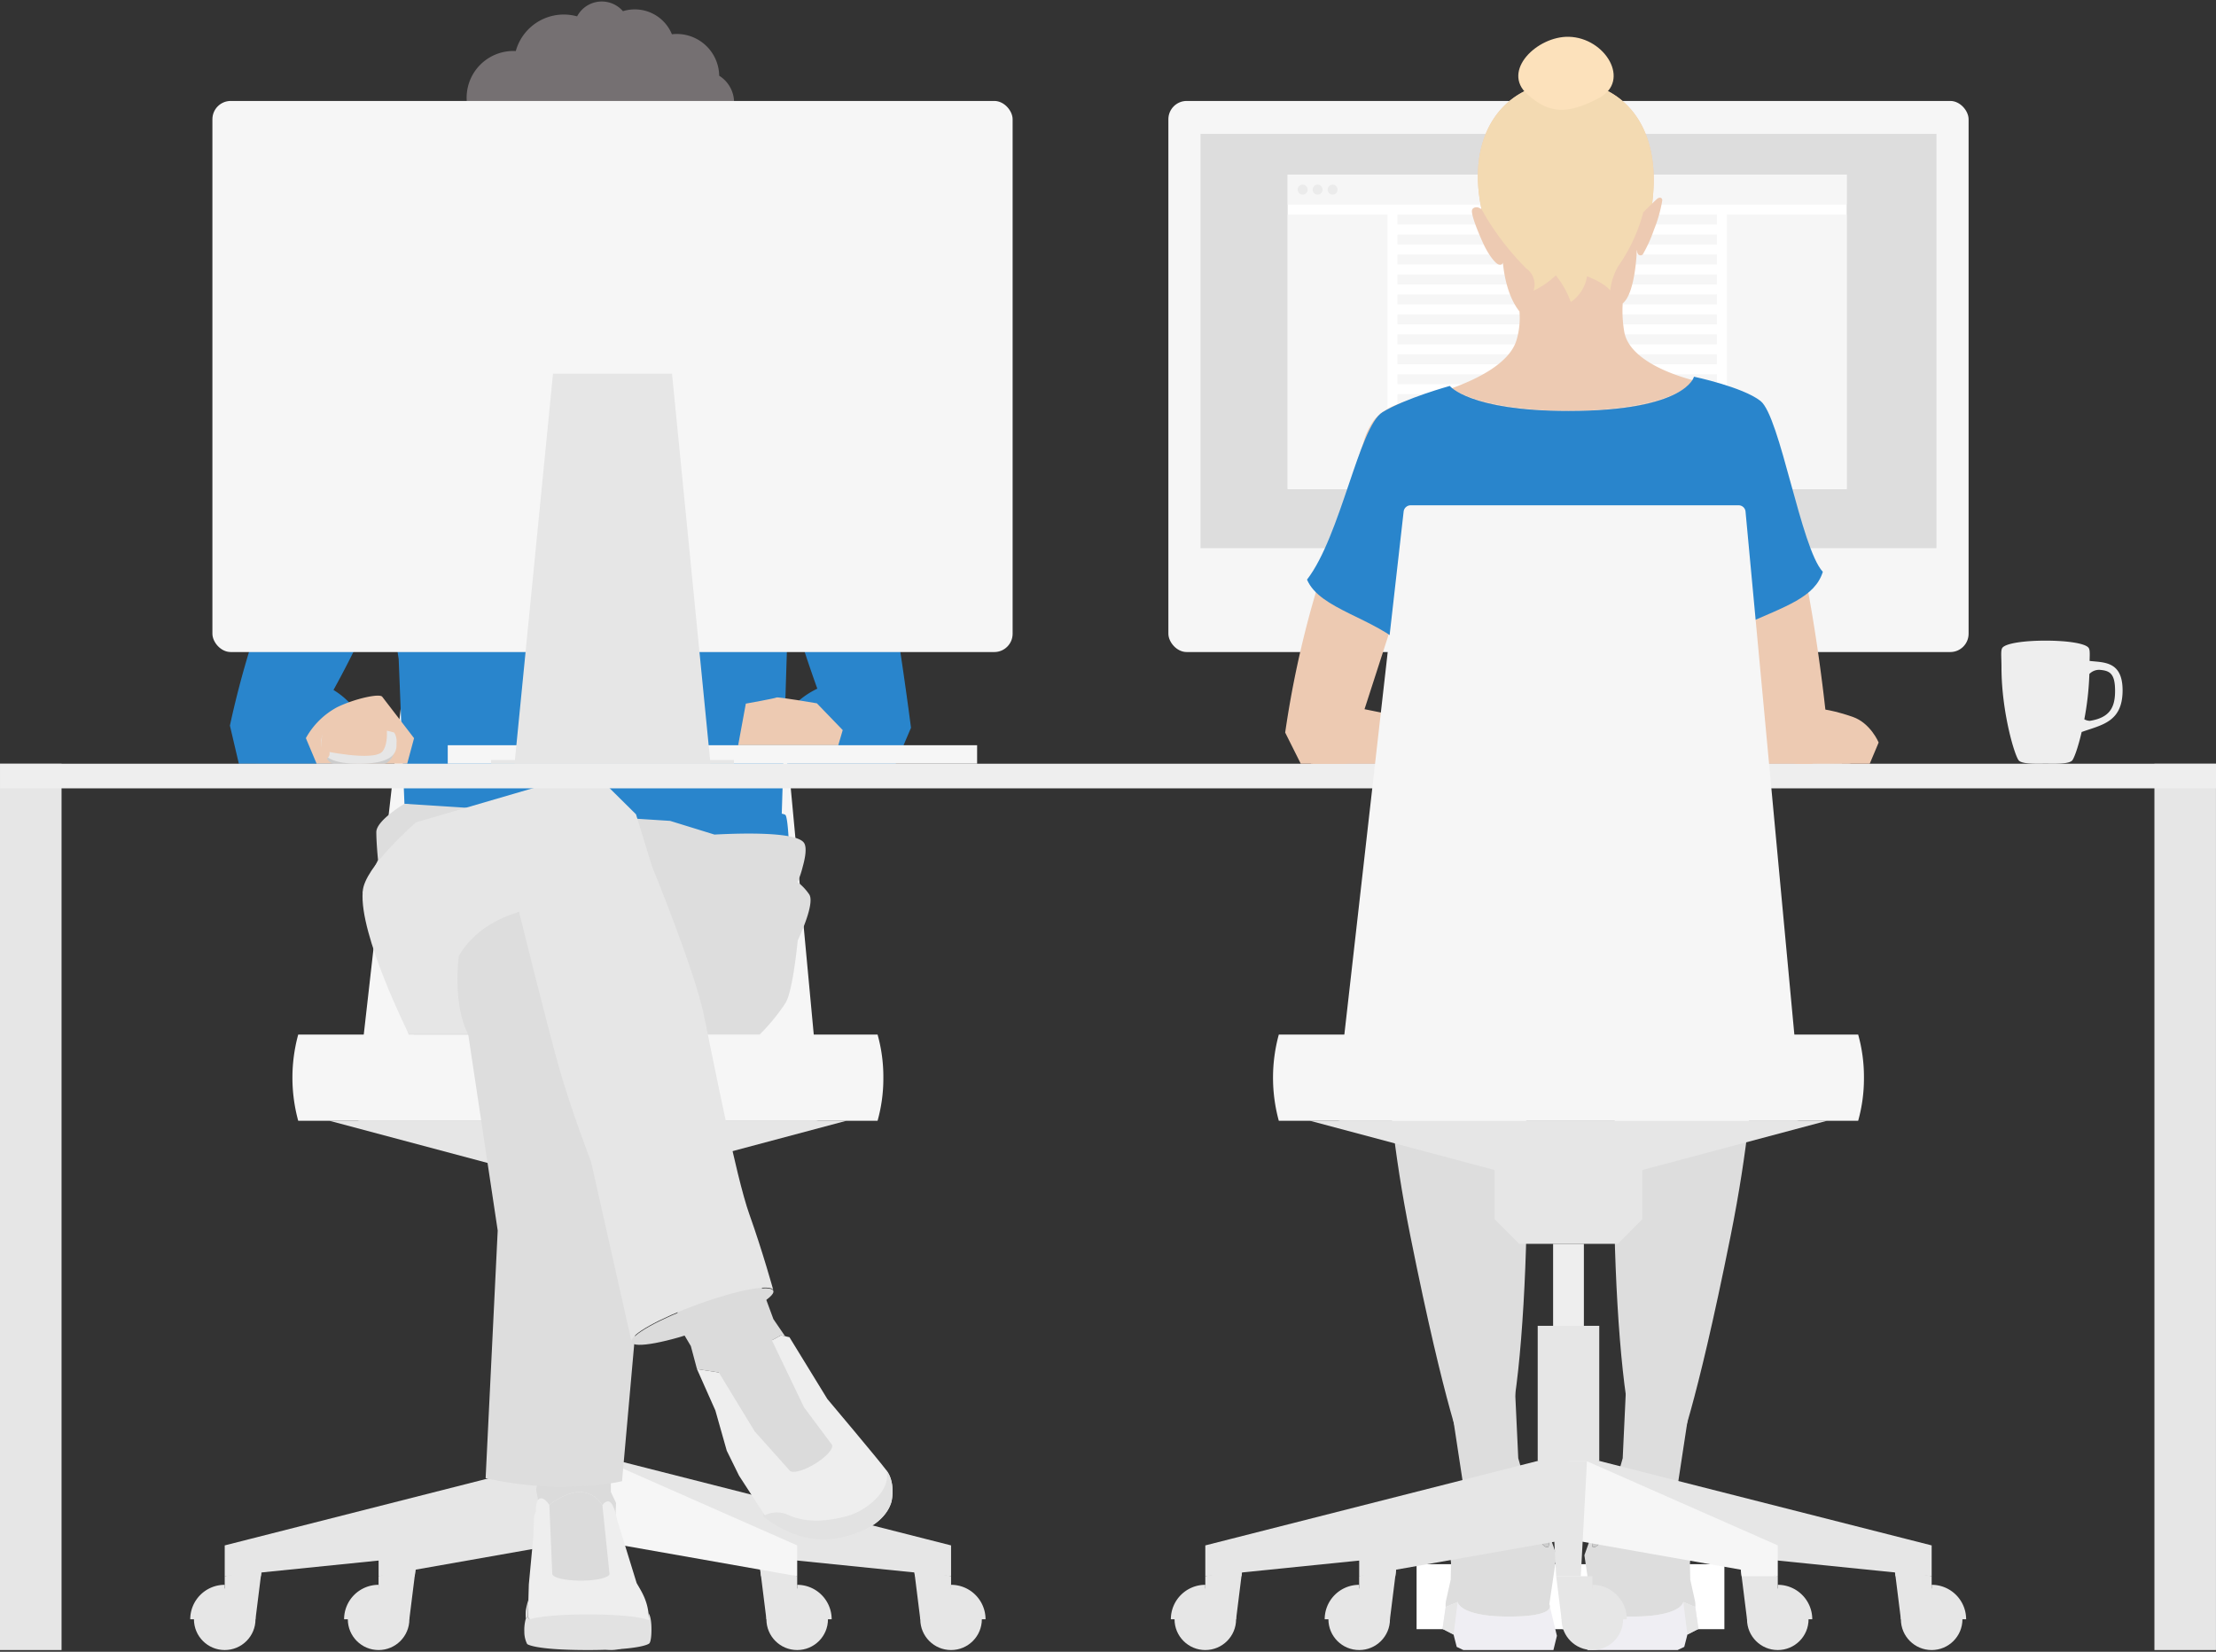 <svg xmlns="http://www.w3.org/2000/svg" width="444" height="331" viewBox="0 0 444 331">
  <rect x="0" y="0" width="444" height="331" fill="#333333" stroke="none"/>
  <title>Collaborate</title>
  <g style="isolation: isolate">
    <g>
      <g>
        <circle cx="159.726" cy="324.488" r="6.167" fill="#e6e6e6"/>
        <polygon points="159.726 315.855 152.206 313.644 153.559 324.488 159.726 324.488 159.726 315.855" fill="#e6e6e6"/>
        <path d="M159.726,317.582h0a6.907,6.907,0,0,1,6.907,6.907h-6.907Z" fill="#e6e6e6"/>
        <polygon points="159.726 315.855 152.482 315.855 152.206 313.644 159.726 315.855" fill="#e6e6e6"/>
      </g>
      <rect x="114.707" y="249.256" width="6.167" height="24.666" fill="#eee"/>
      <polygon points="132.591 224.589 102.991 224.589 65.991 224.589 102.991 234.456 102.991 244.323 107.924 249.256 127.657 249.256 132.591 244.323 132.591 234.456 169.59 224.589 132.591 224.589" fill="#e6e6e6"/>
      <g>
        <circle cx="122.569" cy="324.488" r="6.167" fill="#ccc"/>
        <polygon points="122.569 315.855 115.325 315.855 116.402 324.488 122.569 324.488 122.569 315.855" fill="#ccc"/>
        <path d="M122.569,317.582h0a6.907,6.907,0,0,1,6.907,6.907h-6.907Z" fill="#ccc"/>
      </g>
      <polygon points="117.791 308.455 45.025 315.855 45.025 309.686 117.791 291.189 190.557 309.686 190.557 315.855 117.791 308.455" fill="#e6e6e6"/>
      <polygon points="117.791 291.189 117.791 308.455 75.856 315.855 75.856 309.686 117.791 291.189" fill="#e6e6e6"/>
      <polygon points="117.791 291.189 117.791 308.455 159.726 315.855 159.726 309.686 117.791 291.189" fill="#f6f6f6"/>
      <g>
        <circle cx="45.025" cy="324.488" r="6.167" fill="#e6e6e6"/>
        <polygon points="45.025 315.855 52.425 314.601 51.191 324.488 45.025 324.488 45.025 315.855" fill="#e6e6e6"/>
        <path d="M45.025,317.582h0a6.907,6.907,0,0,0-6.907,6.907h6.907Z" fill="#e6e6e6"/>
        <polygon points="45.025 315.855 52.268 315.855 52.425 314.601 45.025 315.855" fill="#e6e6e6"/>
      </g>
      <g>
        <circle cx="75.856" cy="324.488" r="6.167" fill="#e6e6e6"/>
        <polygon points="75.849 315.855 83.368 313.646 82.016 324.488 75.849 324.488 75.849 315.855" fill="#e6e6e6"/>
        <path d="M75.849,317.582h0a6.907,6.907,0,0,0-6.907,6.907h6.907Z" fill="#e6e6e6"/>
        <polygon points="75.856 315.855 83.092 315.855 83.368 313.646 75.856 315.855" fill="#e6e6e6"/>
      </g>
      <g>
        <circle cx="190.557" cy="324.488" r="6.167" fill="#e6e6e6"/>
        <polygon points="190.557 315.855 183.157 314.601 184.39 324.488 190.557 324.488 190.557 315.855" fill="#e6e6e6"/>
        <path d="M190.557,317.582h0a6.907,6.907,0,0,1,6.907,6.907h-6.907Z" fill="#e6e6e6"/>
        <polygon points="190.557 315.855 183.314 315.855 183.157 314.601 190.557 315.855" fill="#e6e6e6"/>
      </g>
      <rect x="111.624" y="265.683" width="12.333" height="27.133" fill="#e6e6e6"/>
      <polygon points="120.257 315.855 115.324 315.855 114.091 292.816 121.491 292.816 120.257 315.855" fill="#ccc"/>
      <path d="M176.99,215.956a31.354,31.354,0,0,0-1.158-8.633H59.749a32.764,32.764,0,0,0,0,17.266H175.832A31.354,31.354,0,0,0,176.99,215.956Z" fill="#f6f6f6"/>
      <path d="M164.542,223.361a1.105,1.105,0,0,1-1.119,1.228H72.158a1.079,1.079,0,0,1-1.094-1.225l13.7-120.881a1.418,1.418,0,0,1,1.372-1.225h65.777a1.384,1.384,0,0,1,1.348,1.228Z" fill="#f6f6f6"/>
    </g>
    <g>
      <path d="M177.6,114.012c-2.713-14.307-8.234-32.158-8.234-32.158l-8.28-7.212-28.579-8.814-29.38,3.205L73.21,81.587l-5.342,5.075s-7.683,16.62-13.272,30.384A186.312,186.312,0,0,0,46.066,145.4l1.792,7.645,10.108.013,0-.007,12.821.007,1.841-8.6a15.814,15.814,0,0,0-5.81-6.193c4.219-7.647,8.7-16.829,10.327-23.889l2.737,17.7,1.153,29,75.262,12.8.08-2.546.087-2.8,1.57-.056s-.215-4.879-.7-5.2a2.428,2.428,0,0,0-.7-.214l.075-2.42.322-10.244.68,2.669h21.741l3.075-7.225S180.311,128.319,177.6,114.012Zm-20.346,29.464.627-19.955.268-3.279c1.545,5.942,3.635,12.265,5.608,17.76A16.923,16.923,0,0,0,157.253,143.476Z" fill="#2985cc"/>
      <g>
        <polygon points="107.956 301.356 107.41 298.5 108.401 294.546 109.769 292.701 122.383 294.958 122.393 298.971 123.438 301.188 123.257 305.025 107.956 301.356" fill="#dbdbdb"/>
        <path d="M107.371,302.8s-.154-2.552,1.087-2.552c.756,0,1.607,1.323,1.607,1.323s3.119-2.6,6.285-2.6a5.464,5.464,0,0,1,4.347,2.693s.425-.8,1.134-.8c1.181,0,1.8,3.638,1.8,3.638l3.922,12.711c.851,1.559,2.457,3.682,2.457,7.466,0,0-2.693,2.741-12.3,2.741-10.854,0-11.941-3.449-11.941-3.449l.189-6.474.9-9.592.142-4.017Z" fill="#eee"/>
        <path d="M120.7,301.665a5.464,5.464,0,0,0-4.347-2.693c-3.166,0-6.285,2.6-6.285,2.6l.585,13.8c0,.759,2.567,1.374,5.734,1.374s5.734-.615,5.734-1.374Z" fill="#dbdbdb"/>
        <path d="M105.765,323.968l.007-.225h0l.091-3.107a12.915,12.915,0,0,0-.518,2.121,12.148,12.148,0,0,0,.006,1.611Z" fill="#e2e2e2"/>
        <path d="M105.351,324.368a8.486,8.486,0,0,0-.295,2.624,5.364,5.364,0,0,0,.567,2.457s1.3,1.206,12.168,1.206,12.262-1.3,12.262-1.3.473-.189.473-2.835-.567-3.213-.567-3.213h-.027a12.491,12.491,0,0,1,.074,1.37s-2.188-1.156-12.215-1.156c-7.558,0-10.634.657-11.691.98a2.353,2.353,0,0,1-.265-.383l-.022-.042-.011-.021-.018-.039,0-.006-.011-.029v0l0-.01Z" fill="#e2e2e2"/>
      </g>
      <path d="M109.09,182.37l-18.7-4.63-7.5,29.582H93.821l5.9,39.268L97.3,296.215a74.416,74.416,0,0,0,13.731,1.727c8.815.109,13.6-1.126,13.6-1.126l4.794-53.913Z" fill="#ddd"/>
      <path d="M162.088,179.159a10.733,10.733,0,0,0-2.285-2.4l0-.02a17.8,17.8,0,0,0,1.009-2.97c.512-1.805.905-3.933.282-4.864-1.505-2.249-12.449-1.959-17.942-1.665l-8.881-2.742-53.227-3.431S75.4,164.39,75.4,166.744c0,1.867.24,4.546.34,5.575l-3.06,6.49,9.216,28.514h70.3a39.746,39.746,0,0,0,5.163-6.291c1.116-1.766,1.948-7.545,2.483-12.578C160.984,185.975,163.233,180.638,162.088,179.159Z" fill="#ddd"/>
      <path d="M144.1,15.175a8.5,8.5,0,0,0-9.475-8.31,8.038,8.038,0,0,0-9.814-4.624,5.594,5.594,0,0,0-9.182,1.038,9.974,9.974,0,0,0-12.285,6.949q-.24-.012-.483-.012a9.368,9.368,0,1,0,8.807,12.564,10.055,10.055,0,0,0,1.289.086,9.949,9.949,0,0,0,3.53-.645,9.446,9.446,0,0,0,4.5,1.134c.279,0,.554-.015.827-.038a8.269,8.269,0,0,0,13.049.492q.242.02.488.027a6.326,6.326,0,1,0,8.747-8.66Z" fill="#757072"/>
      <polygon points="177.11 110.166 169.364 81.854 161.084 74.643 157.879 120.85 177.11 110.166" fill="#5c6e99"/>
      <polygon points="55.048 116.042 78.552 124.856 73.21 81.587 67.869 86.662 63.595 94.942 55.048 116.042" fill="#5c6e99"/>
      <path d="M63.441,153.043l-2.157-5.129a15.6,15.6,0,0,1,6.272-6.2c3.488-1.7,8.5-2.807,9.028-2.091l6.378,8.3-1.378,5.115Z" fill="#edcab2"/>
      <path d="M167.958,149.337l.89-3.033-5.177-5.366s-7.846-1.341-8.089-1.166S149.435,141,149.435,141l-1.537,8.34Z" fill="#edcab2"/>
      <g>
        <path d="M64.895,151.019s.857,2.025,2.054,2.025h4.974l-.769-2.187Z" fill="#ccc"/>
        <path d="M78.951,151.019s-.857,2.025-2.054,2.025H71.923l.769-2.187Z" fill="#ccc"/>
        <path d="M71.923,153.043c-7.921,0-7.524-3.06-7.524-4.189a3.19,3.19,0,0,1,.48-2.065,26.377,26.377,0,0,1,14.088,0,3.19,3.19,0,0,1,.48,2.065C79.446,149.984,79.844,153.043,71.923,153.043Z" fill="#e6e6e6"/>
      </g>
      <path d="M64.3,150.363s10.729,2.368,12.374.172.416-7.315.416-7.315l-12.419,2.036Z" fill="#edcab2"/>
      <circle cx="64.769" cy="150.97" r="1.275" fill="#edcab2"/>
      <path d="M126.545,268.978c.471,1.3,7.209.04,15.05-2.807s13.816-6.2,13.346-7.5-7.209-.04-15.05,2.807-13.816,6.2-13.346,7.5" fill="#dbdbdb"/>
      <g>
        <polygon points="139.647 274.351 144.022 275.029 154.653 268.582 156.476 267.588 157.303 267.769 154.967 264.354 150.711 252.838 134.115 256.833 135.805 262.673 135.498 264.824 138.418 269.741 139.647 274.351" fill="#dbdbdb"/>
        <path d="M177.6,294.636c-1.6-2.149-11.832-14.291-11.832-14.291l-7.593-12.383-1.7-.374-1.823.995-2.445-.187-5.039,2.807-3.147,3.827-4.375-.678,3.688,8.3,2.279,8.056,2.467,5.016,5.15,7.928c7.97,6.015,14.182,5.452,19.567,3.1s5.881-6.122,5.881-6.122S179.446,297.031,177.6,294.636Z" fill="#eee"/>
        <path d="M177.6,294.636c1.076,3.875-3.871,8.11-7.9,9.178s-8.079,1.42-11.774-.237a5.474,5.474,0,0,0-4.7.072h0l-.21-.3-.159.509c7.97,6.015,14.55,5.245,19.936,2.9s5.881-6.122,5.881-6.122S179.446,297.031,177.6,294.636Z" fill="#e2e2e2"/>
        <path d="M166.678,289.5l-5.58-7.483-6.445-13.439-2.445-1.42-6.272,4.04-1.914,3.827,7.183,11.811,6.972,7.795c.438.725,2.7.165,5.043-1.252S167.116,290.229,166.678,289.5Z" fill="#dbdbdb"/>
      </g>
      <path d="M139.891,261.342c7.841-2.846,14.579-4.1,15.05-2.807,0,0-2.137-7.746-4.808-15.224s-7.212-30.716-9.081-39.8S130.636,173.6,130.636,173.6l-3.205-10.417-5.393-5.341H107.131L83.36,164.786s-10.471,9.031-10.684,13.889c-.774,8.585,9.216,28.514,9.216,28.514H93.821l-1.076-4.347,4.209-14.017,7.014-6.187s5.566,22.48,7.97,31.027,6.5,19.193,6.5,19.193l8.1,35.987C126.075,267.547,132.05,264.189,139.891,261.342Z" fill="#e6e6e6"/>
      <path d="M103.969,182.772c-9.115,2.561-12.046,8.857-12.046,8.857s-1.324,9.529,1.9,15.694c2.893,5.535,7.782-15.644,7.782-15.644Z" fill="#ddd"/>
    </g>
    <g>
      <rect x="431.662" y="153.057" width="12.333" height="177.598" fill="#e6e6e6"/>
      <rect y="153.057" width="12.333" height="177.598" fill="#e6e6e6"/>
      <g>
        <path d="M358.384,151.019s.857,2.025,2.054,2.025h4.974l-.769-2.187Z" fill="#ccc"/>
        <path d="M372.44,151.019s-.857,2.025-2.054,2.025h-4.974l.769-2.187Z" fill="#ccc"/>
        <path d="M365.412,153.043c-7.921,0-7.524-3.06-7.524-4.189a3.19,3.19,0,0,1,.48-2.065,26.377,26.377,0,0,1,14.088,0,3.19,3.19,0,0,1,.48,2.065C372.936,149.984,373.333,153.043,365.412,153.043Z" fill="#e6e6e6"/>
      </g>
      <g>
        <rect x="234.098" y="20.229" width="160.332" height="110.434" rx="3.669" ry="3.669" fill="#f6f6f6"/>
        <polygon points="333.893 153.043 294.635 153.043 296.842 130.663 331.686 130.663 333.893 153.043" fill="#e6e6e6"/>
        <rect x="240.538" y="26.822" width="147.453" height="83.028" fill="#ddd"/>
        <rect x="289.934" y="152.303" width="48.66" height="0.74" fill="#e6e6e6"/>
      </g>
      <rect x="0.005" y="153.043" width="443.995" height="4.933" fill="#eee"/>
      <rect x="262.98" y="149.357" width="106.066" height="3.7" fill="#e6e6e6"/>
      <rect x="89.71" y="149.337" width="106.066" height="3.7" fill="#f6f6f6"/>
      <g>
        <rect x="42.558" y="20.229" width="160.332" height="110.434" rx="3.669" ry="3.669" fill="#f6f6f6"/>
        <polygon points="142.353 153.043 103.095 153.043 110.8 74.896 134.648 74.896 142.353 153.043" fill="#e6e6e6"/>
        <rect x="98.394" y="152.303" width="48.66" height="0.74" fill="#e6e6e6"/>
      </g>
      <path d="M418.672,132.444c.04-1.466.1-2.33-.263-2.705-.814-.847-4.322-1.361-8.574-1.361s-7.76.515-8.574,1.361c-.457.476-.242,1.734-.242,4.009,0,8.951,2.685,17.9,3.506,18.686.787.751,3.931.6,5.311.6s4.524.154,5.311-.6c.389-.371,1.2-2.576,1.938-5.746h0c3.982-1.434,8.2-1.956,8.2-8.352C425.28,132.442,421.513,132.778,418.672,132.444Zm.044,12.008a2.644,2.644,0,0,1-1.1-.305,58.687,58.687,0,0,0,1.013-9.087,2.708,2.708,0,0,1,2.1-.827c1.952.174,3.049.684,3.049,4.2C423.779,141.655,422.809,143.809,418.716,144.452Z" fill="#eee"/>
    </g>
    <g>
      <rect x="258" y="35" width="112" height="63" fill="#fff"/>
      <rect x="258" y="43" width="20" height="55" fill="#f6f6f6"/>
      <rect x="280" y="43" width="64" height="2" fill="#f6f6f6"/>
      <rect x="280" y="47" width="64" height="2" fill="#f6f6f6"/>
      <rect x="280" y="51" width="64" height="2" fill="#f6f6f6"/>
      <rect x="280" y="55" width="64" height="2" fill="#f6f6f6"/>
      <rect x="280" y="59" width="64" height="2" fill="#f6f6f6"/>
      <rect x="280" y="63" width="64" height="2" fill="#f6f6f6"/>
      <rect x="280" y="67" width="64" height="2" fill="#f6f6f6"/>
      <rect x="280" y="71" width="64" height="2" fill="#f6f6f6"/>
      <rect x="280" y="75" width="64" height="2" fill="#f6f6f6"/>
      <rect x="280" y="79" width="64" height="2" fill="#f6f6f6"/>
      <rect x="346" y="43" width="24" height="55" fill="#f6f6f6"/>
      <rect x="258" y="35" width="112" height="6" fill="#f6f6f6"/>
      <circle cx="261" cy="38" r="1" fill="#ebebeb" style="mix-blend-mode: multiply"/>
      <circle cx="264" cy="38" r="1" fill="#ebebeb" style="mix-blend-mode: multiply"/>
      <circle cx="267" cy="38" r="1" fill="#ebebeb" style="mix-blend-mode: multiply"/>
    </g>
    <g>
      <path d="M262.7,153.043c-3.386-4.289-2.736-8.582-.4-11.546,2.709-3.443,7.326,3.244,7.99.09.041-.2,13.7,2.682,13.657,2.878v8.578Z" fill="#edcab2"/>
      <path d="M281.006,153.043l-.828-3.913,4.816-6.923s7.3-1.731,7.525-1.5,5.719,1.58,5.719,1.58l1.43,10.76Z" fill="#f9d4b9"/>
      <path d="M374.621,153.043l1.788-4.252s-1.605-3.884-5.2-5.139c-3.015-1.053-7.045-1.991-7.484-1.4l-4.547,5.538.4,5.25Z" fill="#edcab2"/>
      <path d="M292.671,311.954c2.064.664,4.095-5.53,5.361-6.079a15.363,15.363,0,0,1,5.783-.929c2.491,0,4.264,3.208,4.264,3.208s1.171,2.047,2.026,1.889-.95-6.047-.95-6.047-2.153-1.836-3.8-1.33c0,0-1.71-3.039-3.673-3.039,0,0-3.546-.317-4.939.823a5.051,5.051,0,0,0-1.71,2.406,3.366,3.366,0,0,0-1.583.57c-.292.292-1.27,1.681-1.9,2.6C291.548,306.024,291.489,311.574,292.671,311.954Z" fill="#ccc"/>
      <path d="M302.777,196.08c5.253,17.268,3.594,85.429-2.008,94.877l-7.5.209s-3.639-8.34-10.678-43.445S278.1,194.23,278.1,194.23Z" fill="#ddd"/>
      <polygon points="290.669 281.14 293.658 300.765 292.437 305.501 292.619 309.338 294.545 312.713 308.084 305.357 308.465 302.813 307.474 298.859 305.751 297.678 304.2 292.211 303.202 270.99 290.669 281.14" fill="#ddd"/>
      <polygon points="293.425 310.155 293.541 313.876 289.704 316.318 288.077 319.341 288.658 320.969 295.634 323.992 306.913 324.108 309.238 322.364 309.471 321.201 311.099 320.039 311.564 317.713 310.983 315.853 309.238 313.527 308.89 310.969 309.006 309.003 308.308 307.481 308.076 304.807 293.425 310.155" fill="#f9d4b9"/>
      <rect x="283.828" y="313.45" width="32.477" height="13.022" fill="#fff"/>
      <path d="M310.542,321.973c-.068.722-1.2,1.97-8.225,1.97-9.878,0-10.258-2.913-10.258-2.913l-2.406,1.013-.633,4.369,2.216,1.14.633,2.469,1.33.633h18.046l.7-2.849Z" fill="#efeef3"/>
      <g>
        <path d="M293.23,303.688l.073-.09Z" fill="#a9deef"/>
        <path d="M293.13,303.816l.091-.117Z" fill="#a9deef"/>
        <path d="M293.027,303.95l.072-.094Z" fill="#a9deef"/>
        <path d="M293.325,303.571l.051-.06Z" fill="#a9deef"/>
        <path d="M311.878,311.659,309.156,304s1.8,5.889.95,6.047-2.026-1.889-2.026-1.889-1.773-3.208-4.264-3.208a15.363,15.363,0,0,0-5.783.929c-1.266.549-3.3,6.742-5.361,6.079-1.182-.38-1.123-5.93-1.123-5.93.157-.227.334-.482.517-.742-.568.807-1.083,1.564-1.083,1.564l-.57,3.039.317,3.356-.063,3.293-.886,3.989a4.575,4.575,0,0,0-.127,1.52l2.406-1.013s.38,2.913,10.258,2.913,8.105-2.469,8.105-2.469Z" fill="#ddd"/>
        <path d="M293.4,303.488c.021-.023.04-.044.057-.061C293.436,303.444,293.416,303.465,293.4,303.488Z" fill="#a9deef"/>
        <path d="M292.508,304.659l.1-.144Z" fill="#a9deef"/>
        <path d="M292.226,305.055l.112-.158Z" fill="#a9deef"/>
        <path d="M292.089,305.249l.107-.151Z" fill="#a9deef"/>
        <path d="M292.9,304.115l.089-.119Z" fill="#a9deef"/>
        <path d="M292.357,304.87l.129-.18Z" fill="#a9deef"/>
        <path d="M292.769,304.3l.115-.157Z" fill="#a9deef"/>
        <path d="M292.647,304.467l.092-.127Z" fill="#a9deef"/>
      </g>
      <polygon points="291.236 327.552 292.059 321.03 289.653 322.043 289.02 326.412 291.236 327.552" fill="#e6e6e6"/>
      <path d="M336.656,311.954c-2.064.664-4.095-5.53-5.361-6.079a15.363,15.363,0,0,0-5.783-.929c-2.491,0-4.264,3.208-4.264,3.208s-1.171,2.047-2.026,1.889.95-6.047.95-6.047,2.153-1.836,3.8-1.33c0,0,1.71-3.039,3.673-3.039,0,0,3.546-.317,4.939.823a5.051,5.051,0,0,1,1.71,2.406,3.366,3.366,0,0,1,1.583.57c.292.292,1.27,1.681,1.9,2.6C337.779,306.024,337.838,311.574,336.656,311.954Z" fill="#ccc"/>
      <path d="M326.55,196.08c-5.253,17.268-3.594,85.429,2.008,94.877l7.5.209s3.639-8.34,10.678-43.445,4.491-53.491,4.491-53.491Z" fill="#ddd"/>
      <polygon points="338.658 281.14 335.67 300.765 336.89 305.501 336.709 309.338 334.783 312.713 321.243 305.357 320.862 302.813 321.854 298.859 323.577 297.678 325.128 292.211 326.125 270.99 338.658 281.14" fill="#ddd"/>
      <polygon points="335.902 310.155 335.786 313.876 339.623 316.318 341.251 319.341 340.669 320.969 333.693 323.992 322.414 324.108 320.089 322.364 319.856 321.201 318.229 320.039 317.764 317.713 318.345 315.853 320.089 313.527 320.438 310.969 320.322 309.003 321.019 307.481 321.252 304.807 335.902 310.155" fill="#f9d4b9"/>
      <rect x="313.022" y="313.45" width="32.477" height="13.022" transform="translate(658.521 639.922) rotate(-180)" fill="#fff"/>
      <path d="M318.786,321.973c.068.722,1.2,1.97,8.225,1.97,9.878,0,10.258-2.913,10.258-2.913l2.406,1.013.633,4.369-2.216,1.14-.633,2.469-1.33.633H318.082l-.7-2.849Z" fill="#efeef3"/>
      <g>
        <path d="M336.1,303.688l-.073-.09Z" fill="#a9deef"/>
        <path d="M336.2,303.816l-.091-.117Z" fill="#a9deef"/>
        <path d="M336.3,303.95l-.072-.094Z" fill="#a9deef"/>
        <path d="M336,303.571l-.051-.06Z" fill="#a9deef"/>
        <path d="M317.449,311.659,320.172,304s-1.8,5.889-.95,6.047,2.026-1.889,2.026-1.889,1.773-3.208,4.264-3.208a15.363,15.363,0,0,1,5.783.929c1.266.549,3.3,6.742,5.361,6.079,1.182-.38,1.123-5.93,1.123-5.93-.157-.227-.334-.482-.517-.742.568.807,1.083,1.564,1.083,1.564l.57,3.039-.317,3.356.063,3.293.886,3.989a4.575,4.575,0,0,1,.127,1.52l-2.406-1.013s-.38,2.913-10.258,2.913-8.105-2.469-8.105-2.469Z" fill="#ddd"/>
        <path d="M335.932,303.488c-.021-.023-.04-.044-.057-.061C335.892,303.444,335.911,303.465,335.932,303.488Z" fill="#a9deef"/>
        <path d="M336.819,304.659l-.1-.144Z" fill="#a9deef"/>
        <path d="M337.1,305.055l-.112-.158Z" fill="#a9deef"/>
        <path d="M337.238,305.249l-.107-.151Z" fill="#a9deef"/>
        <path d="M336.423,304.115l-.089-.119Z" fill="#a9deef"/>
        <path d="M336.97,304.87l-.129-.18Z" fill="#a9deef"/>
        <path d="M336.558,304.3l-.115-.157Z" fill="#a9deef"/>
        <path d="M336.681,304.467l-.092-.127Z" fill="#a9deef"/>
      </g>
      <polygon points="340.308 326.412 338.091 327.552 337.268 321.03 339.674 322.043 340.308 326.412" fill="#e6e6e6"/>
      <path d="M300.151,52.951c.564.255.872,0,.966-.327.3,3.024,1.126,7.007,3.325,9.787a15.749,15.749,0,0,1-.6,5.78c-1.443,4.705-8.077,7.853-12.98,9.62,3.724,2.665,12.787,4.546,23.378,4.546,12.641,0,23.106-2.68,24.913-6.174-6.529-1.771-12.883-4.98-13.712-9.689a24.668,24.668,0,0,1-.315-5.7l.037-.028c2.5-2.062,2.787-10.337,2.8-10.732.04.245.073.452.091.558a.658.658,0,0,0,1.084.417,28.473,28.473,0,0,0,2.252-4.976,27.847,27.847,0,0,0,1.668-5.893c-.03-.565-.525-.649-.945-.361-.119.081-.555.493-1.079,1l0,0,.076-.748c1.779-15.789-6.894-23.684-17.012-23.684-13.009,0-20.431,10.813-17.262,25.574h0a3.122,3.122,0,0,0-.639-.334c-.5-.167-1.214.039-1.279.612-.108.962,1.112,4.058,2.224,6.5S299.564,52.687,300.151,52.951Zm28.69-10.012,0,0,0,0Z" fill="#edcab2"/>
      <path d="M362.5,119.75c-1.737-9.663-4.191-20.435-5.658-26.641a30.092,30.092,0,0,0-2.252-9.119h0c-.042-.086-.084-.168-.127-.251l-.032-.064q-.109-.21-.222-.407l-.03-.05q-.1-.166-.2-.323l-.025-.042h0A8.129,8.129,0,0,0,353,81.617c-3.087-3.239-3.211-3.009-11.654-4.892-.727-.162-1.458-.343-2.188-.541-1.807,3.494-12.272,6.174-24.913,6.174-10.591,0-19.654-1.881-23.378-4.546-1.614.582-3.041,1.015-4.032,1.3-3.705,1.081-7.727,1.453-10.858,4.344l-.078.074q-.124.118-.241.242c-.036.039-.072.078-.107.117s-.061.064-.089.1h.007c-.06.07-.122.139-.178.212a13.811,13.811,0,0,0-2.133,4.562h0s-5.544,16.187-9.819,30.987A199.839,199.839,0,0,0,257.5,146.8l3.124,6.242h9.241l13.172-40.753.341.682,3.037,8.006s5,21.349,5,26.352c0,4.554,3.674,8.992,3.674,11.508l42.755-.056c-1.223-3.669,2.384-8.006,2.384-11.675s2.537-25.351,2.537-25.351l1.334-3.669,10.044,34.956h1.15l7.825.013,3.074-6.42S365.075,134.1,362.5,119.75Z" fill="#edcab2"/>
      <path d="M340.231,147.108c0,18.1,13.978,32.645,13.978,49.992,0,10.141-2.343,15.156-2.343,15.156H279.059A59.915,59.915,0,0,1,277,197.945c0-19.66,14.415-33.4,14.415-50.6Z" fill="#334a80"/>
      <path d="M261.875,116.15C268.617,107.434,272.317,85.44,277,82.6s13.484-5.262,13.484-5.262,3.89,5.016,23.754,5.016c23.687,0,25.167-6.866,25.167-6.866s9.723,2.041,13.32,4.851c3.947,3.083,8.12,29.573,12.5,34.248-1.607,5.113-7.322,6.866-15.923,10.664-9.815,4.335-57.875,4.544-67.618,4.544C275.4,123.755,264.424,122.152,261.875,116.15Z" fill="#2985cc"/>
      <path d="M314.1,16.348c-13.009,0-20.431,10.813-17.262,25.574a53.5,53.5,0,0,0,8.845,11.751l-.026.03a3.916,3.916,0,0,1,1.6,4.563,17.724,17.724,0,0,0,4.471-3.085h0a18.364,18.364,0,0,1,3,5.346,7.679,7.679,0,0,0,3.247-5.169c3.832,1.518,4.659,2.867,4.659,2.867a12.013,12.013,0,0,1,1.671-4.991,33.5,33.5,0,0,0,4.938-10.689l1.791-1.765.076-.748C332.893,24.243,324.22,16.348,314.1,16.348Z" fill="#f3dab2"/>
      <path d="M314.334,7.372c7.31.173,12.507,8.823,6.048,12.262s-10.127,3.075-14.373-.739C300.772,14.191,308,7.223,314.334,7.372Z" fill="#fce1bb"/>
    </g>
    <g>
      <g>
        <circle cx="356.199" cy="324.488" r="6.167" fill="#e6e6e6"/>
        <polygon points="356.199 315.855 348.679 313.644 350.032 324.488 356.199 324.488 356.199 315.855" fill="#e6e6e6"/>
        <path d="M356.2,317.582h0a6.907,6.907,0,0,1,6.907,6.907H356.2Z" fill="#e6e6e6"/>
        <polygon points="356.199 315.855 348.955 315.855 348.679 313.644 356.199 315.855" fill="#f6f6f6"/>
      </g>
      <rect x="311.181" y="249.256" width="6.167" height="24.666" fill="#eee"/>
      <path d="M361.015,223.361a1.105,1.105,0,0,1-1.119,1.228H268.631a1.079,1.079,0,0,1-1.094-1.225l13.7-120.881a1.418,1.418,0,0,1,1.372-1.225h65.777a1.384,1.384,0,0,1,1.348,1.228Z" fill="#f6f6f6"/>
      <polygon points="329.064 224.589 299.464 224.589 262.464 224.589 299.464 234.456 299.464 244.323 304.397 249.256 324.13 249.256 329.064 244.323 329.064 234.456 366.063 224.589 329.064 224.589" fill="#e6e6e6"/>
      <polygon points="241.498 315.855 248.898 314.601 247.665 324.488 241.498 324.488 241.498 315.855" fill="#e6e6e6"/>
      <path d="M241.5,317.582h0a6.907,6.907,0,0,0-6.907,6.907H241.5Z" fill="#e6e6e6"/>
      <g>
        <circle cx="319.042" cy="324.488" r="6.167" fill="#e6e6e6"/>
        <polygon points="319.042 315.855 311.798 315.855 312.875 324.488 319.042 324.488 319.042 315.855" fill="#e6e6e6"/>
        <path d="M319.042,317.582h0a6.907,6.907,0,0,1,6.907,6.907h-6.907Z" fill="#e6e6e6"/>
      </g>
      <g>
        <circle cx="272.329" cy="324.488" r="6.167" fill="#e6e6e6"/>
        <polygon points="272.322 315.855 279.841 313.646 278.489 324.488 272.322 324.488 272.322 315.855" fill="#e6e6e6"/>
        <path d="M272.322,317.582h0a6.907,6.907,0,0,0-6.907,6.907h6.907Z" fill="#e6e6e6"/>
      </g>
      <polygon points="314.264 308.455 241.498 315.855 241.498 309.686 314.264 291.189 387.03 309.686 387.03 315.855 314.264 308.455" fill="#e6e6e6"/>
      <polygon points="314.264 291.189 314.264 308.455 272.329 315.855 272.329 309.686 314.264 291.189" fill="#e6e6e6"/>
      <polygon points="314.264 291.189 314.264 308.455 356.199 315.855 356.199 309.686 314.264 291.189" fill="#f6f6f6"/>
      <g>
        <circle cx="241.498" cy="324.488" r="6.167" fill="#e6e6e6"/>
        <polygon points="241.498 315.855 248.741 315.855 248.898 314.601 241.498 315.855" fill="#e6e6e6"/>
      </g>
      <polygon points="272.329 315.855 279.565 315.855 279.841 313.646 272.329 315.855" fill="#e6e6e6"/>
      <g>
        <circle cx="387.03" cy="324.488" r="6.167" fill="#e6e6e6"/>
        <polygon points="387.03 315.855 379.63 314.601 380.863 324.488 387.03 324.488 387.03 315.855" fill="#e6e6e6"/>
        <path d="M387.03,317.582h0a6.907,6.907,0,0,1,6.907,6.907H387.03Z" fill="#e6e6e6"/>
        <polygon points="387.03 315.855 379.787 315.855 379.63 314.601 387.03 315.855" fill="#e6e6e6"/>
      </g>
      <rect x="308.097" y="265.683" width="12.333" height="27.133" fill="#e6e6e6"/>
      <polygon points="316.731 315.855 311.797 315.855 310.564 292.816 317.964 292.816 316.731 315.855" fill="#e6e6e6"/>
      <path d="M373.463,215.956a31.354,31.354,0,0,0-1.158-8.633H256.222a32.764,32.764,0,0,0,0,17.266H372.305A31.354,31.354,0,0,0,373.463,215.956Z" fill="#f6f6f6"/>
    </g>
  </g>
</svg>
